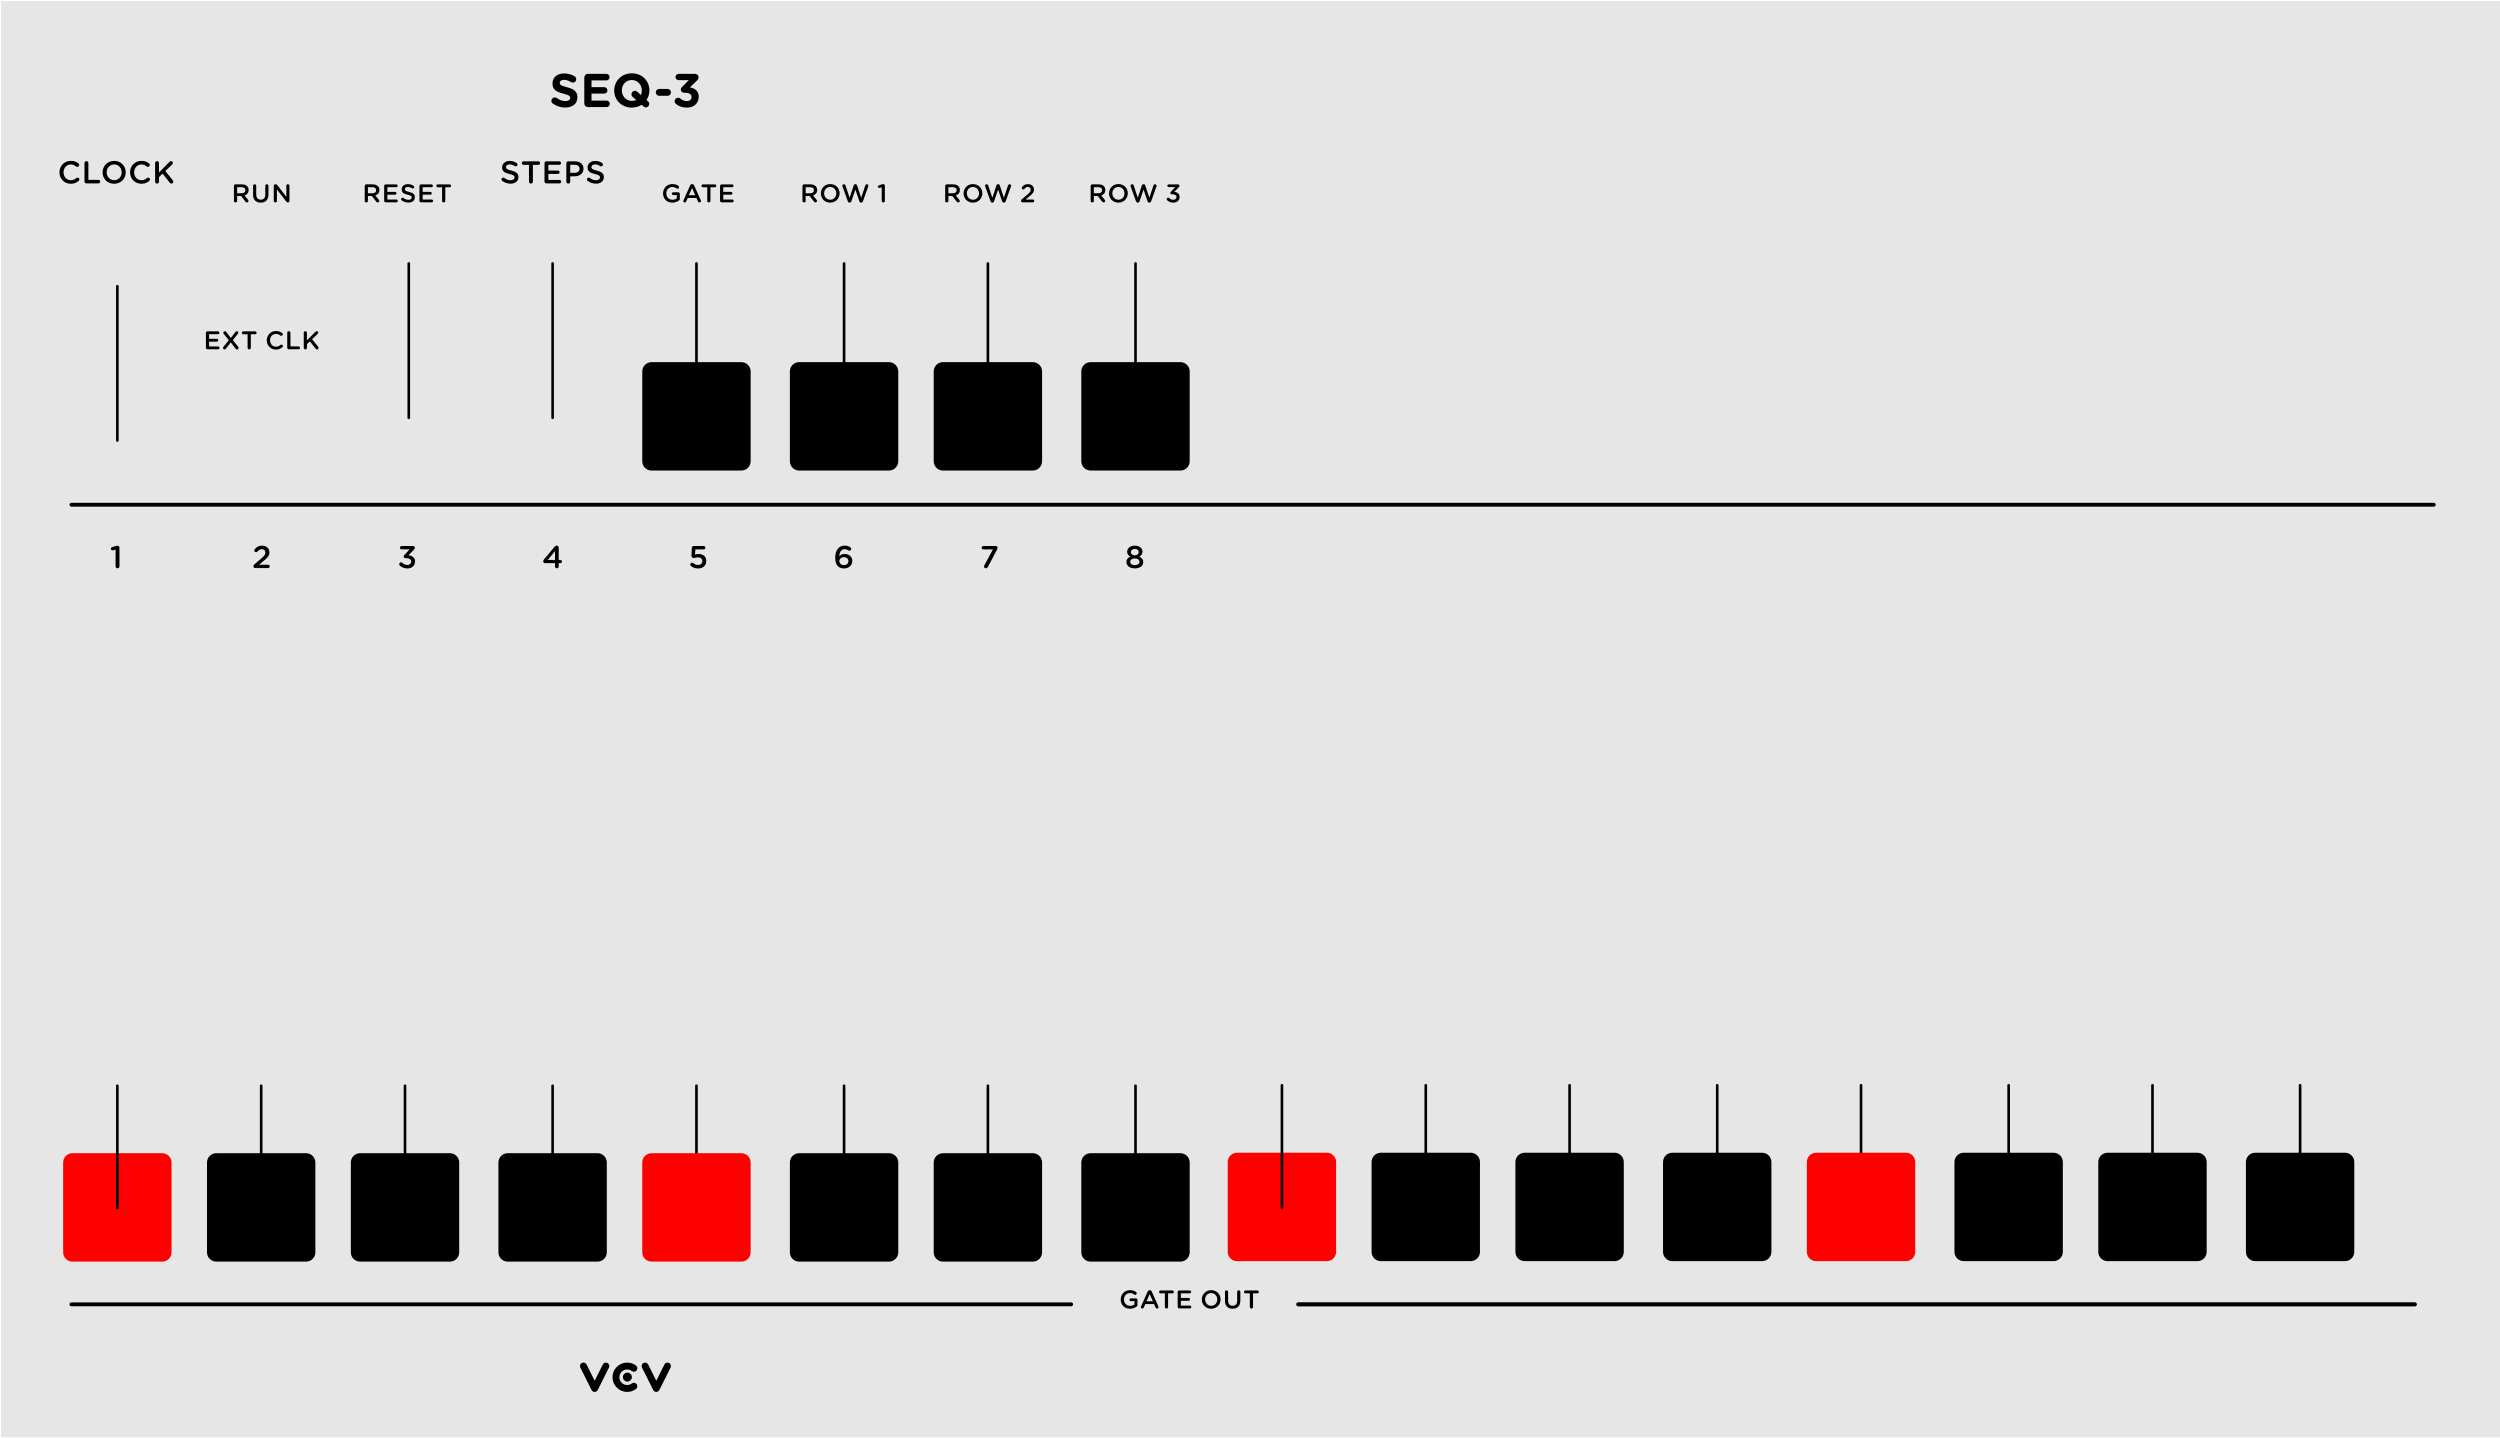 <?xml version="1.0" encoding="UTF-8" standalone="no"?>
<!-- Created with Inkscape (http://www.inkscape.org/) -->

<svg
   xmlns:dc="http://purl.org/dc/elements/1.1/"
   xmlns:cc="http://creativecommons.org/ns#"
   xmlns:rdf="http://www.w3.org/1999/02/22-rdf-syntax-ns#"
   xmlns:svg="http://www.w3.org/2000/svg"
   xmlns="http://www.w3.org/2000/svg"
   xmlns:sodipodi="http://sodipodi.sourceforge.net/DTD/sodipodi-0.dtd"
   xmlns:inkscape="http://www.inkscape.org/namespaces/inkscape"
   width="660.499"
   height="380"
   viewBox="0 0 174.757 100.542"
   version="1.1"
   id="svg12553"
   inkscape:version="0.92.2 (5c3e80d, 2017-08-06)"
   sodipodi:docname="PGSEQ3.svg">
  <defs
     id="defs12547" />
  <sodipodi:namedview
     id="base"
     pagecolor="#ffffff"
     bordercolor="#666666"
     borderopacity="1.0"
     inkscape:pageopacity="0.0"
     inkscape:pageshadow="2"
     inkscape:zoom="2"
     inkscape:cx="341.71357"
     inkscape:cy="189.59439"
     inkscape:document-units="mm"
     inkscape:current-layer="layer1"
     showgrid="true"
     fit-margin-top="0"
     fit-margin-left="0"
     fit-margin-right="0"
     fit-margin-bottom="0"
     units="px"
     inkscape:window-width="1920"
     inkscape:window-height="1017"
     inkscape:window-x="-8"
     inkscape:window-y="-8"
     inkscape:window-maximized="1">
    <inkscape:grid
       type="xygrid"
       id="grid12870"
       originx="-20.373"
       originy="84.667" />
  </sodipodi:namedview>
  <g
     inkscape:label="Layer 1"
     inkscape:groupmode="layer"
     id="layer1"
     transform="translate(-26.543,-161.307)">
    <path
       inkscape:connector-curvature="0"
       id="path33453"
       d="M 26.617,161.38 H 201.962 v 100.396 H 26.617 Z m 0,0"
       style="fill:#e6e6e6;fill-opacity:1;fill-rule:nonzero;stroke:none;stroke-width:0.391"
       sodipodi:insensitive="true" />
    <path
       inkscape:connector-curvature="0"
       id="path33787"
       d="m 38.533,242.567 c 0,-0.356 -0.291,-0.647 -0.647,-0.647 h -6.282 c -0.356,0 -0.647,0.291 -0.647,0.647 v 6.283 c 0,0.356 0.291,0.647 0.647,0.647 h 6.282 c 0.356,0 0.647,-0.291 0.647,-0.647 z m 0,0"
       style="fill:#ff0000;fill-opacity:1;fill-rule:nonzero;stroke:none;stroke-width:0.276" />
    <path
       style="fill:#000000;fill-opacity:1;stroke:none;stroke-width:0.276"
       d="m 66.056,168.825 c 0.5,0 0.85,-0.259 0.85,-0.72 v -0.009 c 0,-0.401 -0.263,-0.569 -0.733,-0.694 -0.401,-0.104 -0.5,-0.151 -0.5,-0.302 v -0.009 c 0,-0.112 0.099,-0.203 0.298,-0.203 0.16,0 0.319,0.056 0.487,0.155 0.039,0.026 0.078,0.039 0.129,0.039 0.129,0 0.237,-0.104 0.237,-0.237 0,-0.099 -0.056,-0.168 -0.112,-0.203 -0.211,-0.129 -0.453,-0.203 -0.738,-0.203 -0.474,0 -0.811,0.276 -0.811,0.699 v 0.004 c 0,0.461 0.302,0.591 0.768,0.712 0.388,0.099 0.47,0.164 0.47,0.293 v 0.009 c 0,0.134 -0.129,0.216 -0.336,0.216 -0.224,0 -0.418,-0.078 -0.591,-0.207 -0.035,-0.026 -0.082,-0.047 -0.147,-0.047 -0.134,0 -0.242,0.104 -0.242,0.237 0,0.078 0.043,0.151 0.099,0.19 0.259,0.185 0.565,0.28 0.871,0.28 z m 0,0"
       id="path7611"
       inkscape:connector-curvature="0" />
    <path
       style="fill:#000000;fill-opacity:1;stroke:none;stroke-width:0.276"
       d="m 67.641,168.791 h 1.298 c 0.129,0 0.229,-0.099 0.229,-0.224 0,-0.125 -0.099,-0.229 -0.229,-0.229 h -1.048 v -0.487 h 0.884 c 0.125,0 0.229,-0.099 0.229,-0.224 0,-0.129 -0.104,-0.229 -0.229,-0.229 h -0.884 v -0.47 h 1.035 c 0.125,0 0.229,-0.099 0.229,-0.229 0,-0.125 -0.104,-0.229 -0.229,-0.229 h -1.285 c -0.142,0 -0.254,0.116 -0.254,0.259 v 1.807 c 0,0.142 0.112,0.254 0.254,0.254 z m 0,0"
       id="path7607"
       inkscape:connector-curvature="0" />
    <path
       style="fill:#000000;fill-opacity:1;stroke:none;stroke-width:0.276"
       d="m 70.708,168.829 c 0.259,0 0.492,-0.073 0.686,-0.198 l 0.129,0.112 c 0.039,0.039 0.099,0.069 0.168,0.069 0.129,0 0.237,-0.108 0.237,-0.242 0,-0.082 -0.039,-0.142 -0.091,-0.19 l -0.104,-0.082 c 0.129,-0.194 0.207,-0.423 0.207,-0.668 v -0.004 c 0,-0.66 -0.513,-1.195 -1.229,-1.195 -0.716,0 -1.233,0.539 -1.233,1.199 v 0.009 c 0,0.66 0.513,1.19 1.229,1.19 z m 0.069,-0.738 0.242,0.207 c -0.091,0.043 -0.194,0.06 -0.306,0.06 -0.41,0 -0.703,-0.332 -0.703,-0.729 v -0.004 c 0,-0.397 0.285,-0.725 0.699,-0.725 0.41,0 0.699,0.332 0.699,0.729 v 0.009 c 0,0.116 -0.022,0.224 -0.06,0.315 l -0.254,-0.229 c -0.056,-0.043 -0.099,-0.069 -0.168,-0.069 -0.134,0 -0.242,0.112 -0.242,0.242 0,0.086 0.039,0.147 0.095,0.194 z m 0,0"
       id="path7603"
       inkscape:connector-curvature="0" />
    <path
       style="fill:#000000;fill-opacity:1;stroke:none;stroke-width:0.276"
       d="m 72.627,168.006 h 0.574 c 0.134,0 0.246,-0.108 0.246,-0.242 0,-0.134 -0.112,-0.242 -0.246,-0.242 h -0.574 c -0.134,0 -0.242,0.108 -0.242,0.242 0,0.134 0.108,0.242 0.242,0.242 z m 0,0"
       id="path7599"
       inkscape:connector-curvature="0" />
    <path
       style="fill:#000000;fill-opacity:1;stroke:none;stroke-width:0.276"
       d="m 74.553,168.829 c 0.518,0 0.832,-0.319 0.832,-0.759 v -0.004 c 0,-0.431 -0.306,-0.595 -0.621,-0.651 l 0.453,-0.431 c 0.095,-0.091 0.155,-0.16 0.155,-0.285 0,-0.142 -0.112,-0.229 -0.259,-0.229 h -1.13 c -0.121,0 -0.22,0.099 -0.22,0.22 0,0.121 0.099,0.22 0.22,0.22 h 0.712 l -0.453,0.453 c -0.078,0.078 -0.108,0.138 -0.108,0.207 0,0.121 0.099,0.22 0.22,0.22 h 0.078 c 0.285,0 0.453,0.108 0.453,0.293 v 0.009 c 0,0.173 -0.134,0.28 -0.328,0.28 -0.181,0 -0.319,-0.06 -0.453,-0.173 -0.039,-0.03 -0.091,-0.06 -0.16,-0.06 -0.134,0 -0.246,0.112 -0.246,0.246 0,0.069 0.039,0.142 0.086,0.181 0.185,0.16 0.436,0.263 0.768,0.263 z m 0,0"
       id="path7595"
       inkscape:connector-curvature="0" />
    <path
       inkscape:connector-curvature="0"
       id="path35483"
       d="M 31.536,196.589 H 196.671"
       style="fill:none;stroke:#000000;stroke-width:0.268;stroke-linecap:round;stroke-linejoin:round;stroke-miterlimit:10;stroke-opacity:1" />
    <path
       inkscape:connector-curvature="0"
       id="path35687"
       d="m 68.112,258.607 c -0.092,0 -0.176,-0.052 -0.217,-0.134 l -0.784,-1.569 c -0.059,-0.119 -0.011,-0.264 0.108,-0.323 0.12,-0.059 0.264,-0.011 0.325,0.108 l 0.568,1.138 0.568,-1.138 c 0.059,-0.119 0.205,-0.167 0.323,-0.108 0.12,0.059 0.167,0.205 0.108,0.323 l -0.784,1.569 c -0.041,0.082 -0.125,0.134 -0.216,0.134"
       style="fill:#000000;fill-opacity:1;fill-rule:nonzero;stroke:none;stroke-width:0.276" />
    <path
       inkscape:connector-curvature="0"
       id="path35689"
       d="m 72.42,258.607 c -0.092,0 -0.175,-0.052 -0.216,-0.134 l -0.785,-1.569 c -0.059,-0.119 -0.011,-0.264 0.109,-0.323 0.119,-0.059 0.264,-0.011 0.323,0.108 l 0.568,1.138 0.568,-1.138 c 0.059,-0.119 0.205,-0.167 0.323,-0.108 0.12,0.059 0.168,0.205 0.108,0.323 l -0.784,1.569 c -0.041,0.082 -0.124,0.134 -0.216,0.134"
       style="fill:#000000;fill-opacity:1;fill-rule:nonzero;stroke:none;stroke-width:0.276" />
    <path
       inkscape:connector-curvature="0"
       id="path35691"
       d="m 70.383,258.607 c -0.566,0 -1.025,-0.46 -1.025,-1.025 0,-0.566 0.459,-1.026 1.025,-1.026 0.223,0 0.437,0.071 0.616,0.206 0.107,0.08 0.127,0.231 0.047,0.337 -0.08,0.107 -0.231,0.128 -0.338,0.049 -0.095,-0.071 -0.207,-0.109 -0.326,-0.109 -0.3,0 -0.543,0.244 -0.543,0.543 0,0.299 0.244,0.542 0.543,0.542 0.119,0 0.231,-0.038 0.326,-0.108 0.107,-0.081 0.258,-0.059 0.338,0.047 0.08,0.107 0.059,0.258 -0.047,0.339 -0.179,0.134 -0.392,0.205 -0.616,0.205"
       style="fill:#000000;fill-opacity:1;fill-rule:nonzero;stroke:none;stroke-width:0.276" />
    <path
       inkscape:connector-curvature="0"
       id="path35693"
       d="m 70.712,257.569 c 0,0.174 -0.14,0.314 -0.314,0.314 -0.173,0 -0.314,-0.14 -0.314,-0.314 0,-0.173 0.141,-0.314 0.314,-0.314 0.174,0 0.314,0.141 0.314,0.314"
       style="fill:#000000;fill-opacity:1;fill-rule:nonzero;stroke:none;stroke-width:0.276" />
    <path
       style="fill:#000000;fill-opacity:1;stroke:none;stroke-width:0.276"
       d="m 105.533,252.791 c 0.185,0 0.336,-0.065 0.444,-0.138 0.052,-0.03 0.078,-0.078 0.078,-0.138 v -0.336 c 0,-0.06 -0.047,-0.112 -0.112,-0.112 h -0.349 c -0.052,0 -0.099,0.043 -0.099,0.099 0,0.052 0.047,0.095 0.099,0.095 h 0.25 v 0.233 c -0.078,0.06 -0.185,0.095 -0.306,0.095 -0.254,0 -0.427,-0.19 -0.427,-0.449 0,-0.242 0.177,-0.444 0.41,-0.444 0.134,0 0.224,0.039 0.302,0.099 0.022,0.013 0.043,0.026 0.069,0.026 0.06,0 0.112,-0.052 0.112,-0.112 0,-0.043 -0.026,-0.073 -0.047,-0.091 -0.112,-0.082 -0.242,-0.125 -0.427,-0.125 -0.38,0 -0.647,0.298 -0.647,0.647 v 0.004 c 0,0.367 0.254,0.647 0.651,0.647 z m 0,0"
       id="path7407"
       inkscape:connector-curvature="0" />
    <path
       style="fill:#000000;fill-opacity:1;stroke:none;stroke-width:0.276"
       d="m 106.292,252.674 c 0,0.06 0.047,0.103 0.104,0.103 0.047,0 0.086,-0.026 0.103,-0.069 l 0.104,-0.242 h 0.612 l 0.104,0.233 c 0.017,0.047 0.052,0.078 0.108,0.078 0.056,0 0.103,-0.047 0.103,-0.103 0,-0.017 -0.004,-0.035 -0.013,-0.047 l -0.466,-1.044 c -0.026,-0.052 -0.069,-0.086 -0.134,-0.086 h -0.009 c -0.065,0 -0.108,0.035 -0.134,0.086 l -0.466,1.044 c -0.009,0.017 -0.017,0.035 -0.017,0.047 z m 0.397,-0.405 0.22,-0.505 0.22,0.505 z m 0,0"
       id="path7403"
       inkscape:connector-curvature="0" />
    <path
       style="fill:#000000;fill-opacity:1;stroke:none;stroke-width:0.276"
       d="m 107.972,252.67 c 0,0.06 0.052,0.108 0.112,0.108 0.06,0 0.112,-0.047 0.112,-0.108 v -0.953 h 0.306 c 0.056,0 0.099,-0.047 0.099,-0.099 0,-0.056 -0.043,-0.104 -0.099,-0.104 h -0.837 c -0.056,0 -0.099,0.047 -0.099,0.104 0,0.052 0.043,0.099 0.099,0.099 h 0.306 z m 0,0"
       id="path7399"
       inkscape:connector-curvature="0" />
    <path
       style="fill:#000000;fill-opacity:1;stroke:none;stroke-width:0.276"
       d="m 108.978,252.769 h 0.742 c 0.052,0 0.099,-0.043 0.099,-0.099 0,-0.052 -0.047,-0.099 -0.099,-0.099 h -0.63 v -0.336 h 0.539 c 0.052,0 0.099,-0.043 0.099,-0.095 0,-0.056 -0.047,-0.104 -0.099,-0.104 h -0.539 v -0.323 h 0.621 c 0.052,0 0.095,-0.043 0.095,-0.099 0,-0.056 -0.043,-0.099 -0.095,-0.099 h -0.733 c -0.06,0 -0.112,0.047 -0.112,0.112 v 1.031 c 0,0.065 0.052,0.112 0.112,0.112 z m 0,0"
       id="path7395"
       inkscape:connector-curvature="0" />
    <path
       style="fill:#000000;fill-opacity:1;stroke:none;stroke-width:0.276"
       d="m 111.206,252.791 c 0.388,0 0.66,-0.298 0.66,-0.651 0,-0.354 -0.267,-0.647 -0.656,-0.647 -0.384,0 -0.656,0.293 -0.656,0.647 v 0.004 c 0,0.354 0.267,0.647 0.651,0.647 z m 0.004,-0.203 c -0.25,0 -0.427,-0.203 -0.427,-0.449 0,-0.246 0.177,-0.444 0.423,-0.444 0.25,0 0.427,0.203 0.427,0.444 v 0.004 c 0,0.246 -0.173,0.444 -0.423,0.444 z m 0,0"
       id="path7387"
       inkscape:connector-curvature="0" />
    <path
       style="fill:#000000;fill-opacity:1;stroke:none;stroke-width:0.276"
       d="m 112.707,252.791 c 0.328,0 0.539,-0.19 0.539,-0.565 v -0.612 c 0,-0.06 -0.047,-0.108 -0.108,-0.108 -0.065,0 -0.112,0.047 -0.112,0.108 v 0.621 c 0,0.233 -0.121,0.349 -0.315,0.349 -0.198,0 -0.319,-0.125 -0.319,-0.358 v -0.612 c 0,-0.06 -0.048,-0.108 -0.108,-0.108 -0.065,0 -0.112,0.047 -0.112,0.108 v 0.621 c 0,0.367 0.207,0.556 0.535,0.556 z m 0,0"
       id="path7383"
       inkscape:connector-curvature="0" />
    <path
       style="fill:#000000;fill-opacity:1;stroke:none;stroke-width:0.276"
       d="m 113.91,252.67 c 0,0.06 0.052,0.108 0.112,0.108 0.06,0 0.112,-0.047 0.112,-0.108 v -0.953 h 0.306 c 0.056,0 0.099,-0.047 0.099,-0.099 0,-0.056 -0.043,-0.104 -0.099,-0.104 h -0.837 c -0.056,0 -0.099,0.047 -0.099,0.104 0,0.052 0.043,0.099 0.099,0.099 h 0.306 z m 0,0"
       id="path7379"
       inkscape:connector-curvature="0" />
    <path
       inkscape:connector-curvature="0"
       id="path35723"
       d="M 31.536,252.485 H 101.421"
       style="fill:none;stroke:#000000;stroke-width:0.271;stroke-linecap:round;stroke-linejoin:round;stroke-miterlimit:10;stroke-opacity:1" />
    <path
       inkscape:connector-curvature="0"
       id="path35725"
       d="m 117.296,252.485 h 78.052"
       style="fill:none;stroke:#000000;stroke-width:0.287;stroke-linecap:round;stroke-linejoin:round;stroke-miterlimit:10;stroke-opacity:1" />
    <path
       inkscape:connector-curvature="0"
       id="path35727"
       d="m 34.746,237.203 v 8.544"
       style="fill:none;stroke:#000000;stroke-width:0.184;stroke-linecap:round;stroke-linejoin:round;stroke-miterlimit:10;stroke-opacity:1" />
    <path
       inkscape:connector-curvature="0"
       id="path35729"
       d="m 44.8,237.203 v 8.544"
       style="fill:none;stroke:#000000;stroke-width:0.184;stroke-linecap:round;stroke-linejoin:round;stroke-miterlimit:10;stroke-opacity:1" />
    <path
       inkscape:connector-curvature="0"
       id="path35731"
       d="m 54.854,237.203 v 8.544"
       style="fill:none;stroke:#000000;stroke-width:0.184;stroke-linecap:round;stroke-linejoin:round;stroke-miterlimit:10;stroke-opacity:1" />
    <path
       inkscape:connector-curvature="0"
       id="path35733"
       d="m 65.173,237.203 v 8.544"
       style="fill:none;stroke:#000000;stroke-width:0.184;stroke-linecap:round;stroke-linejoin:round;stroke-miterlimit:10;stroke-opacity:1" />
    <path
       inkscape:connector-curvature="0"
       id="path35735"
       d="m 75.227,237.203 v 8.544"
       style="fill:none;stroke:#000000;stroke-width:0.184;stroke-linecap:round;stroke-linejoin:round;stroke-miterlimit:10;stroke-opacity:1" />
    <path
       inkscape:connector-curvature="0"
       id="path35737"
       d="m 85.546,237.203 v 8.544"
       style="fill:none;stroke:#000000;stroke-width:0.184;stroke-linecap:round;stroke-linejoin:round;stroke-miterlimit:10;stroke-opacity:1" />
    <path
       inkscape:connector-curvature="0"
       id="path35739"
       d="m 95.6,237.203 v 8.544"
       style="fill:none;stroke:#000000;stroke-width:0.184;stroke-linecap:round;stroke-linejoin:round;stroke-miterlimit:10;stroke-opacity:1" />
    <path
       inkscape:connector-curvature="0"
       id="path35741"
       d="m 105.918,237.203 v 8.544"
       style="fill:none;stroke:#000000;stroke-width:0.184;stroke-linecap:round;stroke-linejoin:round;stroke-miterlimit:10;stroke-opacity:1" />
    <path
       style="fill:#000000;fill-opacity:1;stroke:none;stroke-width:0.276"
       d="m 31.483,174.153 c 0.25,0 0.418,-0.078 0.565,-0.207 0.022,-0.022 0.043,-0.056 0.043,-0.099 0,-0.065 -0.06,-0.125 -0.129,-0.125 -0.035,0 -0.06,0.013 -0.082,0.03 -0.112,0.095 -0.224,0.151 -0.384,0.151 -0.298,0 -0.513,-0.246 -0.513,-0.548 v -0.004 c 0,-0.302 0.216,-0.548 0.513,-0.548 0.147,0 0.259,0.056 0.367,0.142 0.017,0.013 0.043,0.026 0.082,0.026 0.073,0 0.134,-0.06 0.134,-0.134 0,-0.047 -0.022,-0.086 -0.052,-0.108 -0.134,-0.104 -0.293,-0.177 -0.53,-0.177 -0.47,0 -0.798,0.362 -0.798,0.802 v 0.004 c 0,0.444 0.336,0.794 0.785,0.794 z m 0,0"
       id="path7375"
       inkscape:connector-curvature="0" />
    <path
       style="fill:#000000;fill-opacity:1;stroke:none;stroke-width:0.276"
       d="m 32.45,173.989 c 0,0.078 0.06,0.138 0.138,0.138 h 0.832 c 0.069,0 0.125,-0.056 0.125,-0.125 0,-0.069 -0.056,-0.121 -0.125,-0.121 h -0.699 v -1.177 c 0,-0.073 -0.06,-0.134 -0.134,-0.134 -0.078,0 -0.138,0.06 -0.138,0.134 z m 0,0"
       id="path7371"
       inkscape:connector-curvature="0" />
    <path
       style="fill:#000000;fill-opacity:1;stroke:none;stroke-width:0.276"
       d="m 34.521,174.153 c 0.474,0 0.811,-0.362 0.811,-0.798 v -0.004 c 0,-0.436 -0.332,-0.798 -0.807,-0.798 -0.474,0 -0.811,0.367 -0.811,0.802 v 0.004 c 0,0.436 0.332,0.794 0.807,0.794 z m 0.004,-0.25 c -0.306,0 -0.526,-0.25 -0.526,-0.548 v -0.004 c 0,-0.302 0.216,-0.548 0.522,-0.548 0.306,0 0.526,0.25 0.526,0.552 v 0.004 c 0,0.298 -0.216,0.543 -0.522,0.543 z m 0,0"
       id="path7367"
       inkscape:connector-curvature="0" />
    <path
       style="fill:#000000;fill-opacity:1;stroke:none;stroke-width:0.276"
       d="m 36.419,174.153 c 0.25,0 0.418,-0.078 0.565,-0.207 0.022,-0.022 0.043,-0.056 0.043,-0.099 0,-0.065 -0.06,-0.125 -0.129,-0.125 -0.035,0 -0.06,0.013 -0.082,0.03 -0.112,0.095 -0.224,0.151 -0.384,0.151 -0.298,0 -0.513,-0.246 -0.513,-0.548 v -0.004 c 0,-0.302 0.216,-0.548 0.513,-0.548 0.147,0 0.259,0.056 0.367,0.142 0.017,0.013 0.043,0.026 0.082,0.026 0.073,0 0.134,-0.06 0.134,-0.134 0,-0.047 -0.022,-0.086 -0.052,-0.108 -0.134,-0.104 -0.293,-0.177 -0.53,-0.177 -0.47,0 -0.798,0.362 -0.798,0.802 v 0.004 c 0,0.444 0.336,0.794 0.785,0.794 z m 0,0"
       id="path7363"
       inkscape:connector-curvature="0" />
    <path
       style="fill:#000000;fill-opacity:1;stroke:none;stroke-width:0.276"
       d="m 37.386,174.002 c 0,0.078 0.06,0.138 0.138,0.138 0.073,0 0.134,-0.06 0.134,-0.138 v -0.319 l 0.25,-0.242 0.5,0.634 c 0.026,0.035 0.06,0.065 0.112,0.065 0.078,0 0.138,-0.06 0.138,-0.134 0,-0.043 -0.017,-0.069 -0.039,-0.099 l -0.522,-0.647 0.483,-0.461 c 0.03,-0.03 0.047,-0.06 0.047,-0.104 0,-0.065 -0.047,-0.125 -0.125,-0.125 -0.047,0 -0.082,0.017 -0.112,0.052 l -0.733,0.738 v -0.656 c 0,-0.073 -0.06,-0.134 -0.134,-0.134 -0.078,0 -0.138,0.06 -0.138,0.134 z m 0,0"
       id="path7359"
       inkscape:connector-curvature="0" />
    <path
       style="fill:#000000;fill-opacity:1;stroke:none;stroke-width:0.276"
       d="m 62.229,174.148 c 0.323,0 0.552,-0.173 0.552,-0.461 v -0.004 c 0,-0.254 -0.168,-0.371 -0.496,-0.453 -0.298,-0.069 -0.371,-0.125 -0.371,-0.242 v -0.004 c 0,-0.104 0.095,-0.185 0.254,-0.185 0.121,0 0.233,0.043 0.354,0.116 0.022,0.013 0.043,0.022 0.073,0.022 0.069,0 0.125,-0.056 0.125,-0.125 0,-0.052 -0.026,-0.091 -0.06,-0.108 -0.138,-0.095 -0.293,-0.147 -0.487,-0.147 -0.306,0 -0.53,0.185 -0.53,0.449 v 0.004 c 0,0.285 0.185,0.384 0.518,0.461 0.285,0.069 0.349,0.129 0.349,0.237 v 0.004 c 0,0.116 -0.108,0.194 -0.276,0.194 -0.168,0 -0.306,-0.056 -0.431,-0.16 -0.017,-0.013 -0.043,-0.022 -0.082,-0.022 -0.069,0 -0.125,0.056 -0.125,0.125 0,0.043 0.022,0.082 0.052,0.103 0.173,0.129 0.371,0.194 0.582,0.194 z m 0,0"
       id="path7355"
       inkscape:connector-curvature="0" />
    <path
       style="fill:#000000;fill-opacity:1;stroke:none;stroke-width:0.276"
       d="m 63.519,174.002 c 0,0.078 0.06,0.138 0.138,0.138 0.073,0 0.138,-0.06 0.138,-0.138 v -1.169 h 0.375 c 0.069,0 0.125,-0.056 0.125,-0.125 0,-0.069 -0.056,-0.125 -0.125,-0.125 h -1.026 c -0.069,0 -0.125,0.056 -0.125,0.125 0,0.069 0.056,0.125 0.125,0.125 h 0.375 z m 0,0"
       id="path7351"
       inkscape:connector-curvature="0" />
    <path
       style="fill:#000000;fill-opacity:1;stroke:none;stroke-width:0.276"
       d="m 64.743,174.127 h 0.91 c 0.065,0 0.121,-0.052 0.121,-0.121 0,-0.069 -0.056,-0.121 -0.121,-0.121 h -0.776 v -0.418 h 0.664 c 0.069,0 0.121,-0.052 0.121,-0.116 0,-0.069 -0.052,-0.125 -0.121,-0.125 h -0.664 v -0.401 h 0.763 c 0.069,0 0.121,-0.052 0.121,-0.121 0,-0.069 -0.052,-0.121 -0.121,-0.121 h -0.897 c -0.078,0 -0.138,0.056 -0.138,0.134 v 1.272 c 0,0.078 0.06,0.138 0.138,0.138 z m 0,0"
       id="path7347"
       inkscape:connector-curvature="0" />
    <path
       style="fill:#000000;fill-opacity:1;stroke:none;stroke-width:0.276"
       d="m 66.131,174.002 c 0,0.078 0.06,0.138 0.138,0.138 0.073,0 0.134,-0.06 0.134,-0.138 v -0.371 h 0.306 c 0.341,0 0.621,-0.181 0.621,-0.53 v -0.004 c 0,-0.311 -0.229,-0.513 -0.591,-0.513 h -0.47 c -0.078,0 -0.138,0.056 -0.138,0.134 z m 0.272,-0.617 v -0.556 h 0.315 c 0.203,0 0.336,0.095 0.336,0.276 v 0.004 c 0,0.16 -0.129,0.276 -0.336,0.276 z m 0,0"
       id="path7343"
       inkscape:connector-curvature="0" />
    <path
       style="fill:#000000;fill-opacity:1;stroke:none;stroke-width:0.276"
       d="m 68.202,174.148 c 0.323,0 0.552,-0.173 0.552,-0.461 v -0.004 c 0,-0.254 -0.168,-0.371 -0.496,-0.453 -0.298,-0.069 -0.371,-0.125 -0.371,-0.242 v -0.004 c 0,-0.104 0.095,-0.185 0.254,-0.185 0.121,0 0.233,0.043 0.354,0.116 0.022,0.013 0.043,0.022 0.073,0.022 0.069,0 0.125,-0.056 0.125,-0.125 0,-0.052 -0.026,-0.091 -0.06,-0.108 -0.138,-0.095 -0.293,-0.147 -0.487,-0.147 -0.306,0 -0.53,0.185 -0.53,0.449 v 0.004 c 0,0.285 0.185,0.384 0.518,0.461 0.285,0.069 0.349,0.129 0.349,0.237 v 0.004 c 0,0.116 -0.108,0.194 -0.276,0.194 -0.168,0 -0.306,-0.056 -0.431,-0.16 -0.017,-0.013 -0.043,-0.022 -0.082,-0.022 -0.069,0 -0.125,0.056 -0.125,0.125 0,0.043 0.022,0.082 0.052,0.103 0.173,0.129 0.371,0.194 0.582,0.194 z m 0,0"
       id="path7339"
       inkscape:connector-curvature="0" />
    <path
       style="fill:#000000;fill-opacity:1;stroke:none;stroke-width:0.276"
       d="m 42.895,175.351 c 0,0.06 0.052,0.108 0.112,0.108 0.06,0 0.112,-0.047 0.112,-0.108 v -0.341 h 0.276 l 0.306,0.392 c 0.026,0.035 0.056,0.056 0.108,0.056 0.052,0 0.104,-0.039 0.104,-0.104 0,-0.035 -0.013,-0.056 -0.035,-0.082 l -0.242,-0.302 c 0.168,-0.056 0.285,-0.177 0.285,-0.375 v -0.004 c 0,-0.112 -0.035,-0.203 -0.104,-0.272 -0.078,-0.078 -0.203,-0.125 -0.362,-0.125 h -0.449 c -0.06,0 -0.112,0.047 -0.112,0.112 z m 0.224,-0.535 v -0.423 h 0.319 c 0.164,0 0.259,0.073 0.259,0.211 0,0.129 -0.099,0.211 -0.259,0.211 z m 0,0"
       id="path7335"
       inkscape:connector-curvature="0" />
    <path
       style="fill:#000000;fill-opacity:1;stroke:none;stroke-width:0.276"
       d="m 44.769,175.472 c 0.328,0 0.539,-0.19 0.539,-0.565 v -0.612 c 0,-0.06 -0.047,-0.108 -0.108,-0.108 -0.065,0 -0.112,0.047 -0.112,0.108 v 0.621 c 0,0.233 -0.121,0.349 -0.315,0.349 -0.198,0 -0.319,-0.125 -0.319,-0.358 v -0.612 c 0,-0.06 -0.047,-0.108 -0.108,-0.108 -0.065,0 -0.112,0.047 -0.112,0.108 v 0.621 c 0,0.367 0.207,0.556 0.535,0.556 z m 0,0"
       id="path7331"
       inkscape:connector-curvature="0" />
    <path
       style="fill:#000000;fill-opacity:1;stroke:none;stroke-width:0.276"
       d="m 45.68,175.351 c 0,0.06 0.052,0.108 0.112,0.108 0.06,0 0.108,-0.047 0.108,-0.108 v -0.798 l 0.647,0.837 c 0.03,0.039 0.06,0.069 0.112,0.069 h 0.009 c 0.06,0 0.108,-0.052 0.108,-0.112 v -1.052 c 0,-0.06 -0.047,-0.108 -0.108,-0.108 -0.06,0 -0.108,0.047 -0.108,0.108 v 0.772 l -0.63,-0.815 c -0.03,-0.039 -0.06,-0.065 -0.112,-0.065 h -0.026 c -0.06,0 -0.112,0.052 -0.112,0.112 z m 0,0"
       id="path7327"
       inkscape:connector-curvature="0" />
    <path
       style="fill:#000000;fill-opacity:1;stroke:none;stroke-width:0.276"
       d="m 52.037,175.351 c 0,0.06 0.052,0.108 0.112,0.108 0.06,0 0.112,-0.047 0.112,-0.108 v -0.341 h 0.276 l 0.306,0.392 c 0.026,0.035 0.056,0.056 0.108,0.056 0.052,0 0.104,-0.039 0.104,-0.104 0,-0.035 -0.013,-0.056 -0.035,-0.082 l -0.242,-0.302 c 0.168,-0.056 0.285,-0.177 0.285,-0.375 v -0.004 c 0,-0.112 -0.035,-0.203 -0.104,-0.272 -0.078,-0.078 -0.203,-0.125 -0.362,-0.125 h -0.449 c -0.06,0 -0.112,0.047 -0.112,0.112 z m 0.224,-0.535 v -0.423 h 0.319 c 0.164,0 0.259,0.073 0.259,0.211 0,0.129 -0.099,0.211 -0.259,0.211 z m 0,0"
       id="path7323"
       inkscape:connector-curvature="0" />
    <path
       style="fill:#000000;fill-opacity:1;stroke:none;stroke-width:0.276"
       d="m 53.509,175.451 h 0.742 c 0.052,0 0.099,-0.043 0.099,-0.099 0,-0.052 -0.047,-0.099 -0.099,-0.099 h -0.63 v -0.336 h 0.539 c 0.052,0 0.099,-0.043 0.099,-0.095 0,-0.056 -0.047,-0.104 -0.099,-0.104 h -0.539 v -0.323 h 0.621 c 0.052,0 0.095,-0.043 0.095,-0.099 0,-0.056 -0.043,-0.099 -0.095,-0.099 h -0.733 c -0.06,0 -0.112,0.047 -0.112,0.112 v 1.031 c 0,0.065 0.052,0.112 0.112,0.112 z m 0,0"
       id="path7319"
       inkscape:connector-curvature="0" />
    <path
       style="fill:#000000;fill-opacity:1;stroke:none;stroke-width:0.276"
       d="m 55.093,175.468 c 0.267,0 0.449,-0.138 0.449,-0.375 v -0.004 c 0,-0.207 -0.134,-0.302 -0.401,-0.367 -0.242,-0.056 -0.298,-0.099 -0.298,-0.198 0,-0.086 0.073,-0.151 0.203,-0.151 0.099,0 0.194,0.03 0.289,0.095 0.017,0.013 0.035,0.017 0.056,0.017 0.06,0 0.108,-0.047 0.108,-0.104 0,-0.043 -0.026,-0.073 -0.052,-0.086 -0.112,-0.078 -0.237,-0.116 -0.397,-0.116 -0.25,0 -0.427,0.147 -0.427,0.362 v 0.004 c 0,0.233 0.147,0.311 0.414,0.375 0.237,0.052 0.285,0.104 0.285,0.19 v 0.004 c 0,0.095 -0.086,0.16 -0.22,0.16 -0.138,0 -0.25,-0.047 -0.354,-0.129 -0.013,-0.013 -0.035,-0.022 -0.065,-0.022 -0.056,0 -0.104,0.047 -0.104,0.104 0,0.035 0.017,0.065 0.043,0.086 0.138,0.104 0.302,0.155 0.47,0.155 z m 0,0"
       id="path7315"
       inkscape:connector-curvature="0" />
    <path
       style="fill:#000000;fill-opacity:1;stroke:none;stroke-width:0.276"
       d="m 55.975,175.451 h 0.742 c 0.052,0 0.099,-0.043 0.099,-0.099 0,-0.052 -0.047,-0.099 -0.099,-0.099 h -0.63 v -0.336 h 0.539 c 0.052,0 0.099,-0.043 0.099,-0.095 0,-0.056 -0.047,-0.104 -0.099,-0.104 h -0.539 v -0.323 h 0.621 c 0.052,0 0.095,-0.043 0.095,-0.099 0,-0.056 -0.043,-0.099 -0.095,-0.099 h -0.733 c -0.06,0 -0.112,0.047 -0.112,0.112 v 1.031 c 0,0.065 0.052,0.112 0.112,0.112 z m 0,0"
       id="path7311"
       inkscape:connector-curvature="0" />
    <path
       style="fill:#000000;fill-opacity:1;stroke:none;stroke-width:0.276"
       d="m 57.446,175.351 c 0,0.06 0.052,0.108 0.112,0.108 0.06,0 0.112,-0.047 0.112,-0.108 v -0.953 h 0.306 c 0.056,0 0.099,-0.047 0.099,-0.099 0,-0.056 -0.043,-0.104 -0.099,-0.104 h -0.837 c -0.056,0 -0.099,0.047 -0.099,0.104 0,0.052 0.043,0.099 0.099,0.099 h 0.306 z m 0,0"
       id="path7307"
       inkscape:connector-curvature="0" />
    <path
       inkscape:connector-curvature="0"
       id="path35805"
       d="m 34.746,181.311 v 10.791"
       style="fill:none;stroke:#000000;stroke-width:0.184;stroke-linecap:round;stroke-linejoin:round;stroke-miterlimit:10;stroke-opacity:1" />
    <path
       inkscape:connector-curvature="0"
       id="path35807"
       d="m 75.227,179.724 v 10.79"
       style="fill:none;stroke:#000000;stroke-width:0.184;stroke-linecap:round;stroke-linejoin:round;stroke-miterlimit:10;stroke-opacity:1" />
    <path
       inkscape:connector-curvature="0"
       id="path35809"
       d="m 55.118,179.724 v 10.79"
       style="fill:none;stroke:#000000;stroke-width:0.184;stroke-linecap:round;stroke-linejoin:round;stroke-miterlimit:10;stroke-opacity:1" />
    <path
       inkscape:connector-curvature="0"
       id="path35811"
       d="m 85.546,179.724 v 10.79"
       style="fill:none;stroke:#000000;stroke-width:0.184;stroke-linecap:round;stroke-linejoin:round;stroke-miterlimit:10;stroke-opacity:1" />
    <path
       inkscape:connector-curvature="0"
       id="path35813"
       d="m 95.6,179.724 v 10.79"
       style="fill:none;stroke:#000000;stroke-width:0.184;stroke-linecap:round;stroke-linejoin:round;stroke-miterlimit:10;stroke-opacity:1" />
    <path
       inkscape:connector-curvature="0"
       id="path35815"
       d="m 105.918,179.724 v 10.79"
       style="fill:none;stroke:#000000;stroke-width:0.184;stroke-linecap:round;stroke-linejoin:round;stroke-miterlimit:10;stroke-opacity:1" />
    <path
       inkscape:connector-curvature="0"
       id="path35817"
       d="m 65.173,179.724 v 10.79"
       style="fill:none;stroke:#000000;stroke-width:0.184;stroke-linecap:round;stroke-linejoin:round;stroke-miterlimit:10;stroke-opacity:1" />
    <path
       style="fill:#000000;fill-opacity:1;stroke:none;stroke-width:0.276"
       d="m 41.048,185.723 h 0.742 c 0.052,0 0.099,-0.043 0.099,-0.099 0,-0.052 -0.047,-0.099 -0.099,-0.099 h -0.63 v -0.336 h 0.539 c 0.052,0 0.099,-0.043 0.099,-0.095 0,-0.056 -0.047,-0.104 -0.099,-0.104 h -0.539 v -0.323 h 0.621 c 0.052,0 0.095,-0.043 0.095,-0.099 0,-0.056 -0.043,-0.099 -0.095,-0.099 h -0.733 c -0.06,0 -0.112,0.047 -0.112,0.112 v 1.031 c 0,0.065 0.052,0.112 0.112,0.112 z m 0,0"
       id="path7303"
       inkscape:connector-curvature="0" />
    <path
       style="fill:#000000;fill-opacity:1;stroke:none;stroke-width:0.276"
       d="m 42.132,185.628 c 0,0.065 0.052,0.104 0.104,0.104 0.047,0 0.078,-0.022 0.108,-0.06 l 0.332,-0.431 0.336,0.44 c 0.026,0.035 0.052,0.052 0.099,0.052 0.065,0 0.112,-0.047 0.112,-0.108 0,-0.03 -0.017,-0.06 -0.035,-0.082 l -0.371,-0.461 0.349,-0.436 c 0.022,-0.03 0.035,-0.052 0.035,-0.086 0,-0.06 -0.052,-0.099 -0.099,-0.099 -0.047,0 -0.078,0.022 -0.108,0.06 l -0.315,0.41 -0.315,-0.418 c -0.03,-0.035 -0.056,-0.052 -0.104,-0.052 -0.06,0 -0.108,0.047 -0.108,0.108 0,0.03 0.017,0.056 0.035,0.082 l 0.349,0.436 -0.371,0.461 c -0.022,0.026 -0.035,0.052 -0.035,0.082 z m 0,0"
       id="path7299"
       inkscape:connector-curvature="0" />
    <path
       style="fill:#000000;fill-opacity:1;stroke:none;stroke-width:0.276"
       d="m 43.851,185.624 c 0,0.06 0.052,0.108 0.112,0.108 0.06,0 0.112,-0.047 0.112,-0.108 v -0.953 h 0.306 c 0.056,0 0.099,-0.048 0.099,-0.099 0,-0.056 -0.043,-0.103 -0.099,-0.103 h -0.837 c -0.056,0 -0.099,0.047 -0.099,0.103 0,0.052 0.043,0.099 0.099,0.099 h 0.306 z m 0,0"
       id="path7295"
       inkscape:connector-curvature="0" />
    <path
       style="fill:#000000;fill-opacity:1;stroke:none;stroke-width:0.276"
       d="m 45.828,185.744 c 0.203,0 0.336,-0.065 0.453,-0.168 0.022,-0.017 0.039,-0.047 0.039,-0.078 0,-0.056 -0.052,-0.104 -0.108,-0.104 -0.026,0 -0.047,0.009 -0.065,0.026 -0.091,0.078 -0.181,0.121 -0.315,0.121 -0.237,0 -0.414,-0.203 -0.414,-0.449 0,-0.246 0.177,-0.444 0.414,-0.444 0.121,0 0.216,0.043 0.302,0.112 0.013,0.013 0.035,0.022 0.065,0.022 0.06,0 0.112,-0.047 0.112,-0.108 0,-0.039 -0.022,-0.069 -0.043,-0.086 -0.112,-0.086 -0.237,-0.142 -0.431,-0.142 -0.38,0 -0.647,0.293 -0.647,0.647 v 0.004 c 0,0.362 0.272,0.647 0.638,0.647 z m 0,0"
       id="path7287"
       inkscape:connector-curvature="0" />
    <path
       style="fill:#000000;fill-opacity:1;stroke:none;stroke-width:0.276"
       d="m 46.622,185.611 c 0,0.065 0.052,0.112 0.112,0.112 h 0.677 c 0.056,0 0.104,-0.043 0.104,-0.099 0,-0.056 -0.047,-0.104 -0.104,-0.104 h -0.565 v -0.953 c 0,-0.06 -0.052,-0.108 -0.112,-0.108 -0.06,0 -0.112,0.047 -0.112,0.108 z m 0,0"
       id="path7283"
       inkscape:connector-curvature="0" />
    <path
       style="fill:#000000;fill-opacity:1;stroke:none;stroke-width:0.276"
       d="m 47.777,185.624 c 0,0.06 0.052,0.108 0.112,0.108 0.06,0 0.112,-0.047 0.112,-0.108 v -0.263 l 0.203,-0.194 0.405,0.513 c 0.022,0.03 0.047,0.052 0.091,0.052 0.065,0 0.112,-0.047 0.112,-0.108 0,-0.035 -0.013,-0.056 -0.03,-0.078 l -0.423,-0.526 0.388,-0.375 c 0.026,-0.026 0.043,-0.052 0.043,-0.086 0,-0.052 -0.043,-0.099 -0.104,-0.099 -0.039,0 -0.065,0.013 -0.091,0.039 l -0.595,0.599 v -0.53 c 0,-0.06 -0.052,-0.108 -0.112,-0.108 -0.06,0 -0.112,0.047 -0.112,0.108 z m 0,0"
       id="path7279"
       inkscape:connector-curvature="0" />
    <path
       style="fill:#000000;fill-opacity:1;stroke:none;stroke-width:0.276"
       d="m 34.621,200.894 c 0,0.078 0.06,0.138 0.134,0.138 0.078,0 0.138,-0.06 0.138,-0.138 v -1.307 c 0,-0.073 -0.06,-0.134 -0.138,-0.134 h -0.004 c -0.039,0 -0.078,0.009 -0.129,0.026 l -0.237,0.073 c -0.052,0.017 -0.091,0.06 -0.091,0.116 0,0.065 0.056,0.116 0.121,0.116 0.013,0 0.035,-0.004 0.047,-0.009 l 0.16,-0.047 z m 0,0"
       id="path7275"
       inkscape:connector-curvature="0" />
    <path
       style="fill:#000000;fill-opacity:1;stroke:none;stroke-width:0.276"
       d="m 44.256,200.89 c 0,0.082 0.06,0.129 0.147,0.129 h 0.876 c 0.065,0 0.121,-0.052 0.121,-0.121 0,-0.065 -0.056,-0.116 -0.121,-0.116 h -0.625 l 0.315,-0.267 c 0.276,-0.22 0.405,-0.354 0.405,-0.595 v -0.009 c 0,-0.276 -0.211,-0.461 -0.513,-0.461 -0.242,0 -0.384,0.095 -0.509,0.25 -0.022,0.026 -0.035,0.056 -0.035,0.086 0,0.069 0.056,0.121 0.125,0.121 0.043,0 0.073,-0.017 0.095,-0.039 0.095,-0.116 0.181,-0.173 0.306,-0.173 0.138,0 0.25,0.086 0.25,0.242 0,0.138 -0.078,0.237 -0.293,0.414 l -0.474,0.405 c -0.043,0.039 -0.069,0.082 -0.069,0.134 z m 0,0"
       id="path7271"
       inkscape:connector-curvature="0" />
    <path
       style="fill:#000000;fill-opacity:1;stroke:none;stroke-width:0.276"
       d="m 55.013,201.045 c 0.323,0 0.543,-0.203 0.543,-0.492 v -0.004 c 0,-0.285 -0.224,-0.401 -0.457,-0.431 l 0.367,-0.375 c 0.043,-0.047 0.078,-0.086 0.078,-0.151 0,-0.073 -0.06,-0.116 -0.138,-0.116 h -0.789 c -0.065,0 -0.121,0.052 -0.121,0.116 0,0.065 0.056,0.116 0.121,0.116 h 0.561 l -0.362,0.388 c -0.043,0.043 -0.056,0.073 -0.056,0.112 0,0.06 0.052,0.116 0.116,0.116 h 0.056 c 0.216,0 0.354,0.086 0.354,0.237 v 0.004 c 0,0.142 -0.112,0.233 -0.267,0.233 -0.142,0 -0.254,-0.047 -0.349,-0.147 -0.022,-0.022 -0.052,-0.035 -0.091,-0.035 -0.073,0 -0.129,0.06 -0.129,0.129 0,0.039 0.017,0.078 0.043,0.099 0.125,0.121 0.293,0.198 0.522,0.198 z m 0,0"
       id="path7267"
       inkscape:connector-curvature="0" />
    <path
       style="fill:#000000;fill-opacity:1;stroke:none;stroke-width:0.276"
       d="m 65.338,200.903 c 0,0.073 0.056,0.129 0.129,0.129 0.073,0 0.129,-0.056 0.129,-0.129 v -0.229 h 0.121 c 0.065,0 0.112,-0.052 0.112,-0.112 0,-0.06 -0.047,-0.112 -0.112,-0.112 H 65.597 V 199.583 c 0,-0.073 -0.056,-0.134 -0.129,-0.134 -0.082,0 -0.116,0.035 -0.168,0.091 l -0.725,0.863 c -0.039,0.043 -0.06,0.091 -0.06,0.142 0,0.073 0.06,0.129 0.134,0.129 h 0.69 z m -0.509,-0.453 0.509,-0.612 v 0.612 z m 0,0"
       id="path7263"
       inkscape:connector-curvature="0" />
    <path
       style="fill:#000000;fill-opacity:1;stroke:none;stroke-width:0.276"
       d="m 75.346,201.045 c 0.328,0 0.565,-0.207 0.565,-0.522 v -0.004 c 0,-0.328 -0.237,-0.487 -0.539,-0.487 -0.104,0 -0.173,0.017 -0.246,0.043 l 0.026,-0.362 h 0.578 c 0.069,0 0.121,-0.052 0.121,-0.116 0,-0.069 -0.052,-0.121 -0.121,-0.121 h -0.699 c -0.065,0 -0.121,0.047 -0.125,0.121 l -0.03,0.556 c -0.004,0.052 0.013,0.091 0.052,0.116 0.052,0.039 0.086,0.056 0.129,0.056 0.039,0 0.112,-0.056 0.263,-0.056 0.19,0 0.319,0.099 0.319,0.259 v 0.004 c 0,0.164 -0.125,0.267 -0.298,0.267 -0.121,0 -0.233,-0.043 -0.336,-0.129 -0.022,-0.022 -0.047,-0.03 -0.082,-0.03 -0.069,0 -0.129,0.06 -0.129,0.134 0,0.043 0.022,0.078 0.056,0.104 0.125,0.099 0.285,0.168 0.496,0.168 z m 0,0"
       id="path7259"
       inkscape:connector-curvature="0" />
    <path
       style="fill:#000000;fill-opacity:1;stroke:none;stroke-width:0.276"
       d="m 85.547,201.045 c 0.323,0 0.574,-0.22 0.574,-0.526 v -0.004 c 0,-0.306 -0.242,-0.483 -0.539,-0.483 -0.185,0 -0.289,0.073 -0.371,0.151 0.013,-0.28 0.138,-0.487 0.371,-0.487 0.104,0 0.181,0.03 0.263,0.086 0.022,0.009 0.043,0.017 0.069,0.017 0.069,0 0.129,-0.052 0.129,-0.125 0,-0.056 -0.026,-0.091 -0.069,-0.116 -0.099,-0.069 -0.224,-0.112 -0.384,-0.112 -0.44,0 -0.664,0.371 -0.664,0.845 v 0.004 c 0,0.311 0.073,0.47 0.19,0.587 0.104,0.104 0.242,0.164 0.431,0.164 z m -0.009,-0.237 c -0.194,0 -0.319,-0.116 -0.319,-0.276 v -0.004 c 0,-0.147 0.121,-0.272 0.311,-0.272 0.194,0 0.319,0.116 0.319,0.272 v 0.004 c 0,0.16 -0.116,0.276 -0.311,0.276 z m 0,0"
       id="path7255"
       inkscape:connector-curvature="0" />
    <path
       style="fill:#000000;fill-opacity:1;stroke:none;stroke-width:0.276"
       d="m 95.326,200.907 c 0,0.078 0.069,0.125 0.138,0.125 0.056,0 0.099,-0.03 0.134,-0.091 l 0.638,-1.216 c 0.022,-0.043 0.039,-0.091 0.039,-0.129 0,-0.078 -0.047,-0.121 -0.125,-0.121 h -0.867 c -0.065,0 -0.121,0.052 -0.121,0.116 0,0.069 0.056,0.121 0.121,0.121 h 0.668 l -0.599,1.113 c -0.013,0.026 -0.026,0.06 -0.026,0.082 z m 0,0"
       id="path7251"
       inkscape:connector-curvature="0" />
    <path
       style="fill:#000000;fill-opacity:1;stroke:none;stroke-width:0.276"
       d="m 105.868,201.041 c 0.341,0 0.591,-0.173 0.591,-0.449 v -0.004 c 0,-0.181 -0.108,-0.293 -0.28,-0.371 0.134,-0.069 0.229,-0.173 0.229,-0.345 v -0.004 c 0,-0.237 -0.229,-0.418 -0.539,-0.418 -0.306,0 -0.535,0.181 -0.535,0.418 v 0.004 c 0,0.173 0.095,0.276 0.224,0.345 -0.173,0.073 -0.276,0.19 -0.276,0.375 v 0.004 c 0,0.267 0.25,0.444 0.587,0.444 z m 0,-0.914 c -0.16,0 -0.276,-0.095 -0.276,-0.229 v -0.004 c 0,-0.116 0.112,-0.216 0.276,-0.216 0.168,0 0.276,0.099 0.276,0.216 v 0.004 c 0,0.134 -0.116,0.229 -0.276,0.229 z m 0,0.686 c -0.203,0 -0.319,-0.104 -0.319,-0.229 v -0.004 c 0,-0.142 0.138,-0.237 0.319,-0.237 0.185,0 0.328,0.095 0.328,0.237 v 0.004 c 0,0.125 -0.125,0.229 -0.328,0.229 z m 0,0"
       id="path7247"
       inkscape:connector-curvature="0" />
    <path
       inkscape:connector-curvature="0"
       id="path36677"
       d="m 48.588,242.567 c 0,-0.356 -0.291,-0.647 -0.647,-0.647 h -6.282 c -0.356,0 -0.647,0.291 -0.647,0.647 v 6.283 c 0,0.356 0.291,0.647 0.647,0.647 h 6.282 c 0.356,0 0.647,-0.291 0.647,-0.647 z m 0,0"
       style="fill:#000000;fill-opacity:1;fill-rule:nonzero;stroke:none;stroke-width:0.276" />
    <path
       inkscape:connector-curvature="0"
       id="path36679"
       d="m 58.642,242.567 c 0,-0.356 -0.291,-0.647 -0.647,-0.647 h -6.282 c -0.356,0 -0.647,0.291 -0.647,0.647 v 6.283 c 0,0.356 0.291,0.647 0.647,0.647 h 6.282 c 0.356,0 0.647,-0.291 0.647,-0.647 z m 0,0"
       style="fill:#000000;fill-opacity:1;fill-rule:nonzero;stroke:none;stroke-width:0.276" />
    <path
       inkscape:connector-curvature="0"
       id="path36681"
       d="m 68.96,242.567 c 0,-0.356 -0.29,-0.647 -0.646,-0.647 h -6.283 c -0.356,0 -0.647,0.291 -0.647,0.647 v 6.283 c 0,0.356 0.291,0.647 0.647,0.647 h 6.283 c 0.356,0 0.646,-0.291 0.646,-0.647 z m 0,0"
       style="fill:#000000;fill-opacity:1;fill-rule:nonzero;stroke:none;stroke-width:0.276" />
    <path
       inkscape:connector-curvature="0"
       id="path36683"
       d="m 79.015,242.567 c 0,-0.356 -0.291,-0.647 -0.647,-0.647 h -6.282 c -0.356,0 -0.647,0.291 -0.647,0.647 v 6.283 c 0,0.356 0.291,0.647 0.647,0.647 h 6.282 c 0.356,0 0.647,-0.291 0.647,-0.647 z m 0,0"
       style="fill:#ff0000;fill-opacity:1;fill-rule:nonzero;stroke:none;stroke-width:0.276" />
    <path
       inkscape:connector-curvature="0"
       id="path36685"
       d="m 89.333,242.567 c 0,-0.356 -0.291,-0.647 -0.647,-0.647 h -6.282 c -0.356,0 -0.647,0.291 -0.647,0.647 v 6.283 c 0,0.356 0.291,0.647 0.647,0.647 h 6.282 c 0.356,0 0.647,-0.291 0.647,-0.647 z m 0,0"
       style="fill:#000000;fill-opacity:1;fill-rule:nonzero;stroke:none;stroke-width:0.276" />
    <path
       inkscape:connector-curvature="0"
       id="path36687"
       d="m 99.388,242.567 c 0,-0.356 -0.291,-0.647 -0.647,-0.647 h -6.283 c -0.356,0 -0.646,0.291 -0.646,0.647 v 6.283 c 0,0.356 0.29,0.647 0.646,0.647 h 6.283 c 0.356,0 0.647,-0.291 0.647,-0.647 z m 0,0"
       style="fill:#000000;fill-opacity:1;fill-rule:nonzero;stroke:none;stroke-width:0.276" />
    <path
       inkscape:connector-curvature="0"
       id="path36689"
       d="m 109.706,242.567 c 0,-0.356 -0.291,-0.647 -0.647,-0.647 h -6.282 c -0.356,0 -0.647,0.291 -0.647,0.647 v 6.283 c 0,0.356 0.291,0.647 0.647,0.647 h 6.282 c 0.356,0 0.647,-0.291 0.647,-0.647 z m 0,0"
       style="fill:#000000;fill-opacity:1;fill-rule:nonzero;stroke:none;stroke-width:0.276" />
    <path
       style="fill:#000000;fill-opacity:1;stroke:none;stroke-width:0.276"
       d="m 73.543,175.472 c 0.185,0 0.336,-0.065 0.444,-0.138 0.052,-0.03 0.078,-0.078 0.078,-0.138 v -0.336 c 0,-0.06 -0.047,-0.112 -0.112,-0.112 H 73.603 c -0.052,0 -0.099,0.043 -0.099,0.099 0,0.052 0.047,0.095 0.099,0.095 h 0.25 v 0.233 c -0.078,0.06 -0.185,0.095 -0.306,0.095 -0.254,0 -0.427,-0.19 -0.427,-0.449 0,-0.242 0.177,-0.444 0.41,-0.444 0.134,0 0.224,0.039 0.302,0.099 0.022,0.013 0.043,0.026 0.069,0.026 0.06,0 0.112,-0.052 0.112,-0.112 0,-0.043 -0.026,-0.073 -0.047,-0.091 -0.112,-0.082 -0.242,-0.125 -0.427,-0.125 -0.38,0 -0.647,0.298 -0.647,0.647 v 0.004 c 0,0.367 0.254,0.647 0.651,0.647 z m 0,0"
       id="path6783"
       inkscape:connector-curvature="0" />
    <path
       style="fill:#000000;fill-opacity:1;stroke:none;stroke-width:0.276"
       d="m 74.303,175.356 c 0,0.06 0.047,0.104 0.104,0.104 0.047,0 0.086,-0.026 0.104,-0.069 l 0.104,-0.242 h 0.612 l 0.104,0.233 c 0.017,0.047 0.052,0.078 0.108,0.078 0.056,0 0.104,-0.047 0.104,-0.104 0,-0.017 -0.004,-0.035 -0.013,-0.047 l -0.466,-1.044 c -0.026,-0.052 -0.069,-0.086 -0.134,-0.086 h -0.009 c -0.065,0 -0.108,0.035 -0.134,0.086 l -0.466,1.044 c -0.009,0.017 -0.017,0.035 -0.017,0.047 z m 0.397,-0.405 0.22,-0.505 0.22,0.505 z m 0,0"
       id="path6779"
       inkscape:connector-curvature="0" />
    <path
       style="fill:#000000;fill-opacity:1;stroke:none;stroke-width:0.276"
       d="m 75.982,175.351 c 0,0.06 0.052,0.108 0.112,0.108 0.06,0 0.112,-0.047 0.112,-0.108 v -0.953 H 76.513 c 0.056,0 0.099,-0.047 0.099,-0.099 0,-0.056 -0.043,-0.104 -0.099,-0.104 h -0.837 c -0.056,0 -0.099,0.047 -0.099,0.104 0,0.052 0.043,0.099 0.099,0.099 h 0.306 z m 0,0"
       id="path6775"
       inkscape:connector-curvature="0" />
    <path
       style="fill:#000000;fill-opacity:1;stroke:none;stroke-width:0.276"
       d="m 76.989,175.451 h 0.742 c 0.052,0 0.099,-0.043 0.099,-0.099 0,-0.052 -0.047,-0.099 -0.099,-0.099 h -0.63 v -0.336 h 0.539 c 0.052,0 0.099,-0.043 0.099,-0.095 0,-0.056 -0.047,-0.104 -0.099,-0.104 h -0.539 v -0.323 h 0.621 c 0.052,0 0.095,-0.043 0.095,-0.099 0,-0.056 -0.043,-0.099 -0.095,-0.099 h -0.733 c -0.06,0 -0.112,0.047 -0.112,0.112 v 1.031 c 0,0.065 0.052,0.112 0.112,0.112 z m 0,0"
       id="path6771"
       inkscape:connector-curvature="0" />
    <path
       style="fill:#000000;fill-opacity:1;stroke:none;stroke-width:0.276"
       d="m 82.637,175.351 c 0,0.06 0.052,0.108 0.112,0.108 0.06,0 0.112,-0.047 0.112,-0.108 v -0.341 h 0.276 l 0.306,0.392 c 0.026,0.035 0.056,0.056 0.108,0.056 0.052,0 0.104,-0.039 0.104,-0.104 0,-0.035 -0.013,-0.056 -0.035,-0.082 l -0.242,-0.302 c 0.168,-0.056 0.285,-0.177 0.285,-0.375 v -0.004 c 0,-0.112 -0.035,-0.203 -0.104,-0.272 -0.078,-0.078 -0.203,-0.125 -0.362,-0.125 h -0.449 c -0.06,0 -0.112,0.047 -0.112,0.112 z m 0.224,-0.535 v -0.423 h 0.319 c 0.164,0 0.259,0.073 0.259,0.211 0,0.129 -0.099,0.211 -0.259,0.211 z m 0,0"
       id="path6767"
       inkscape:connector-curvature="0" />
    <path
       style="fill:#000000;fill-opacity:1;stroke:none;stroke-width:0.276"
       d="m 84.575,175.472 c 0.388,0 0.66,-0.298 0.66,-0.651 0,-0.354 -0.267,-0.647 -0.656,-0.647 -0.384,0 -0.656,0.293 -0.656,0.647 v 0.004 c 0,0.354 0.267,0.647 0.651,0.647 z m 0.004,-0.203 c -0.25,0 -0.427,-0.203 -0.427,-0.449 0,-0.246 0.177,-0.444 0.423,-0.444 0.25,0 0.427,0.203 0.427,0.444 v 0.004 c 0,0.246 -0.173,0.444 -0.423,0.444 z m 0,0"
       id="path6763"
       inkscape:connector-curvature="0" />
    <path
       style="fill:#000000;fill-opacity:1;stroke:none;stroke-width:0.276"
       d="m 85.806,175.377 c 0.022,0.056 0.06,0.091 0.112,0.091 h 0.022 c 0.056,0 0.095,-0.035 0.116,-0.091 l 0.28,-0.819 0.28,0.819 c 0.017,0.056 0.056,0.091 0.112,0.091 h 0.022 c 0.052,0 0.095,-0.035 0.116,-0.091 l 0.371,-1.039 c 0.004,-0.013 0.009,-0.03 0.009,-0.047 0,-0.056 -0.052,-0.104 -0.108,-0.104 -0.056,0 -0.091,0.035 -0.108,0.078 l -0.289,0.867 -0.285,-0.863 c -0.017,-0.052 -0.056,-0.086 -0.112,-0.086 h -0.013 c -0.056,0 -0.095,0.035 -0.112,0.086 l -0.285,0.863 -0.289,-0.867 c -0.013,-0.043 -0.056,-0.078 -0.108,-0.078 -0.06,0 -0.116,0.047 -0.116,0.108 0,0.013 0.004,0.03 0.013,0.043 z m 0,0"
       id="path6759"
       inkscape:connector-curvature="0" />
    <path
       style="fill:#000000;fill-opacity:1;stroke:none;stroke-width:0.276"
       d="m 88.178,175.351 c 0,0.06 0.052,0.108 0.108,0.108 0.065,0 0.112,-0.047 0.112,-0.108 v -1.065 c 0,-0.06 -0.047,-0.108 -0.112,-0.108 -0.035,0 -0.065,0.009 -0.108,0.022 l -0.19,0.06 c -0.047,0.013 -0.078,0.047 -0.078,0.095 0,0.047 0.047,0.091 0.099,0.091 0.009,0 0.026,0 0.039,-0.004 l 0.129,-0.039 z m 0,0"
       id="path6751"
       inkscape:connector-curvature="0" />
    <path
       style="fill:#000000;fill-opacity:1;stroke:none;stroke-width:0.276"
       d="m 92.614,175.351 c 0,0.06 0.052,0.108 0.112,0.108 0.06,0 0.112,-0.047 0.112,-0.108 v -0.341 h 0.276 l 0.306,0.392 c 0.026,0.035 0.056,0.056 0.108,0.056 0.052,0 0.104,-0.039 0.104,-0.104 0,-0.035 -0.013,-0.056 -0.035,-0.082 l -0.242,-0.302 c 0.168,-0.056 0.285,-0.177 0.285,-0.375 v -0.004 c 0,-0.112 -0.035,-0.203 -0.104,-0.272 -0.078,-0.078 -0.203,-0.125 -0.362,-0.125 H 92.726 c -0.06,0 -0.112,0.047 -0.112,0.112 z m 0.224,-0.535 v -0.423 h 0.319 c 0.164,0 0.259,0.073 0.259,0.211 0,0.129 -0.099,0.211 -0.259,0.211 z m 0,0"
       id="path6747"
       inkscape:connector-curvature="0" />
    <path
       style="fill:#000000;fill-opacity:1;stroke:none;stroke-width:0.276"
       d="m 94.552,175.472 c 0.388,0 0.66,-0.298 0.66,-0.651 0,-0.354 -0.267,-0.647 -0.656,-0.647 -0.384,0 -0.656,0.293 -0.656,0.647 v 0.004 c 0,0.354 0.267,0.647 0.651,0.647 z m 0.004,-0.203 c -0.25,0 -0.427,-0.203 -0.427,-0.449 0,-0.246 0.177,-0.444 0.423,-0.444 0.25,0 0.427,0.203 0.427,0.444 v 0.004 c 0,0.246 -0.173,0.444 -0.423,0.444 z m 0,0"
       id="path6743"
       inkscape:connector-curvature="0" />
    <path
       style="fill:#000000;fill-opacity:1;stroke:none;stroke-width:0.276"
       d="m 95.783,175.377 c 0.022,0.056 0.06,0.091 0.112,0.091 h 0.022 c 0.056,0 0.095,-0.035 0.116,-0.091 l 0.28,-0.819 0.28,0.819 c 0.017,0.056 0.056,0.091 0.112,0.091 h 0.022 c 0.052,0 0.095,-0.035 0.116,-0.091 l 0.371,-1.039 c 0.004,-0.013 0.009,-0.03 0.009,-0.047 0,-0.056 -0.052,-0.104 -0.108,-0.104 -0.056,0 -0.091,0.035 -0.108,0.078 l -0.289,0.867 -0.285,-0.863 c -0.017,-0.052 -0.056,-0.086 -0.112,-0.086 h -0.013 c -0.056,0 -0.095,0.035 -0.112,0.086 l -0.285,0.863 -0.289,-0.867 c -0.013,-0.043 -0.056,-0.078 -0.108,-0.078 -0.06,0 -0.116,0.047 -0.116,0.108 0,0.013 0.004,0.03 0.013,0.043 z m 0,0"
       id="path6739"
       inkscape:connector-curvature="0" />
    <path
       style="fill:#000000;fill-opacity:1;stroke:none;stroke-width:0.276"
       d="m 97.914,175.347 c 0,0.065 0.052,0.104 0.116,0.104 h 0.712 c 0.056,0 0.099,-0.043 0.099,-0.095 0,-0.056 -0.043,-0.099 -0.099,-0.099 H 98.233 l 0.259,-0.216 c 0.224,-0.181 0.328,-0.289 0.328,-0.487 0,-0.224 -0.168,-0.375 -0.414,-0.375 -0.198,0 -0.315,0.073 -0.418,0.203 -0.013,0.017 -0.022,0.043 -0.022,0.065 0,0.056 0.043,0.104 0.099,0.104 0.035,0 0.06,-0.017 0.078,-0.035 0.078,-0.095 0.147,-0.142 0.246,-0.142 0.116,0 0.203,0.073 0.203,0.198 0,0.112 -0.06,0.194 -0.233,0.336 l -0.388,0.328 c -0.039,0.035 -0.056,0.069 -0.056,0.112 z m 0,0"
       id="path6731"
       inkscape:connector-curvature="0" />
    <path
       style="fill:#000000;fill-opacity:1;stroke:none;stroke-width:0.276"
       d="m 102.782,175.351 c 0,0.06 0.052,0.108 0.112,0.108 0.06,0 0.112,-0.047 0.112,-0.108 v -0.341 h 0.276 l 0.306,0.392 c 0.026,0.035 0.056,0.056 0.108,0.056 0.052,0 0.104,-0.039 0.104,-0.104 0,-0.035 -0.013,-0.056 -0.035,-0.082 l -0.242,-0.302 c 0.168,-0.056 0.285,-0.177 0.285,-0.375 v -0.004 c 0,-0.112 -0.035,-0.203 -0.103,-0.272 -0.078,-0.078 -0.203,-0.125 -0.362,-0.125 h -0.449 c -0.06,0 -0.112,0.047 -0.112,0.112 z m 0.224,-0.535 v -0.423 h 0.319 c 0.164,0 0.259,0.073 0.259,0.211 0,0.129 -0.099,0.211 -0.259,0.211 z m 0,0"
       id="path6727"
       inkscape:connector-curvature="0" />
    <path
       style="fill:#000000;fill-opacity:1;stroke:none;stroke-width:0.276"
       d="m 104.72,175.472 c 0.388,0 0.66,-0.298 0.66,-0.651 0,-0.354 -0.267,-0.647 -0.656,-0.647 -0.384,0 -0.656,0.293 -0.656,0.647 v 0.004 c 0,0.354 0.267,0.647 0.651,0.647 z m 0.004,-0.203 c -0.25,0 -0.427,-0.203 -0.427,-0.449 0,-0.246 0.177,-0.444 0.423,-0.444 0.25,0 0.427,0.203 0.427,0.444 v 0.004 c 0,0.246 -0.173,0.444 -0.423,0.444 z m 0,0"
       id="path6723"
       inkscape:connector-curvature="0" />
    <path
       style="fill:#000000;fill-opacity:1;stroke:none;stroke-width:0.276"
       d="m 105.951,175.377 c 0.022,0.056 0.06,0.091 0.112,0.091 h 0.022 c 0.056,0 0.095,-0.035 0.116,-0.091 l 0.28,-0.819 0.28,0.819 c 0.017,0.056 0.056,0.091 0.112,0.091 h 0.022 c 0.052,0 0.095,-0.035 0.116,-0.091 l 0.371,-1.039 c 0.004,-0.013 0.009,-0.03 0.009,-0.047 0,-0.056 -0.052,-0.104 -0.108,-0.104 -0.056,0 -0.091,0.035 -0.108,0.078 l -0.289,0.867 -0.285,-0.863 c -0.017,-0.052 -0.056,-0.086 -0.112,-0.086 h -0.013 c -0.056,0 -0.095,0.035 -0.112,0.086 l -0.285,0.863 -0.289,-0.867 c -0.013,-0.043 -0.056,-0.078 -0.108,-0.078 -0.06,0 -0.116,0.047 -0.116,0.108 0,0.013 0.004,0.03 0.013,0.043 z m 0,0"
       id="path6719"
       inkscape:connector-curvature="0" />
    <path
       style="fill:#000000;fill-opacity:1;stroke:none;stroke-width:0.276"
       d="m 108.56,175.472 c 0.263,0 0.44,-0.168 0.44,-0.397 v -0.004 c 0,-0.233 -0.177,-0.328 -0.367,-0.354 l 0.293,-0.306 c 0.039,-0.039 0.065,-0.069 0.065,-0.121 0,-0.056 -0.047,-0.095 -0.112,-0.095 h -0.643 c -0.052,0 -0.095,0.043 -0.095,0.095 0,0.052 0.043,0.095 0.095,0.095 h 0.457 l -0.293,0.315 c -0.035,0.035 -0.048,0.06 -0.048,0.091 0,0.052 0.043,0.095 0.095,0.095 h 0.047 c 0.172,0 0.289,0.069 0.289,0.194 v 0.004 c 0,0.112 -0.095,0.19 -0.22,0.19 -0.116,0 -0.207,-0.043 -0.285,-0.121 -0.017,-0.017 -0.043,-0.03 -0.073,-0.03 -0.056,0 -0.108,0.052 -0.108,0.108 0,0.03 0.017,0.06 0.039,0.078 0.099,0.099 0.242,0.164 0.423,0.164 z m 0,0"
       id="path6711"
       inkscape:connector-curvature="0" />
    <path
       inkscape:connector-curvature="0"
       id="path37367"
       d="m 79.015,187.269 c 0,-0.356 -0.291,-0.647 -0.647,-0.647 h -6.282 c -0.356,0 -0.647,0.291 -0.647,0.647 v 6.283 c 0,0.356 0.291,0.647 0.647,0.647 h 6.282 c 0.356,0 0.647,-0.291 0.647,-0.647 z m 0,0"
       style="fill:#000000;fill-opacity:1;fill-rule:nonzero;stroke:none;stroke-width:0.276" />
    <path
       inkscape:connector-curvature="0"
       id="path37369"
       d="m 89.333,187.269 c 0,-0.356 -0.291,-0.647 -0.647,-0.647 h -6.282 c -0.356,0 -0.647,0.291 -0.647,0.647 v 6.283 c 0,0.356 0.291,0.647 0.647,0.647 h 6.282 c 0.356,0 0.647,-0.291 0.647,-0.647 z m 0,0"
       style="fill:#000000;fill-opacity:1;fill-rule:nonzero;stroke:none;stroke-width:0.276" />
    <path
       inkscape:connector-curvature="0"
       id="path37371"
       d="m 99.388,187.269 c 0,-0.356 -0.291,-0.647 -0.647,-0.647 h -6.283 c -0.356,0 -0.646,0.291 -0.646,0.647 v 6.283 c 0,0.356 0.29,0.647 0.646,0.647 h 6.283 c 0.356,0 0.647,-0.291 0.647,-0.647 z m 0,0"
       style="fill:#000000;fill-opacity:1;fill-rule:nonzero;stroke:none;stroke-width:0.276" />
    <path
       inkscape:connector-curvature="0"
       id="path37373"
       d="m 109.706,187.269 c 0,-0.356 -0.291,-0.647 -0.647,-0.647 h -6.282 c -0.356,0 -0.647,0.291 -0.647,0.647 v 6.283 c 0,0.356 0.291,0.647 0.647,0.647 h 6.282 c 0.356,0 0.647,-0.291 0.647,-0.647 z m 0,0"
       style="fill:#000000;fill-opacity:1;fill-rule:nonzero;stroke:none;stroke-width:0.276" />
    <path
       inkscape:connector-curvature="0"
       id="path33787-7"
       d="m 119.941,242.534 c 0,-0.356 -0.291,-0.647 -0.647,-0.647 h -6.282 c -0.356,0 -0.647,0.291 -0.647,0.647 v 6.283 c 0,0.356 0.291,0.647 0.647,0.647 h 6.282 c 0.356,0 0.647,-0.291 0.647,-0.647 z m 0,0"
       style="fill:#ff0000;fill-opacity:1;fill-rule:nonzero;stroke:none;stroke-width:0.276" />
    <path
       inkscape:connector-curvature="0"
       id="path35727-1"
       d="m 116.154,237.17 v 8.544"
       style="fill:none;stroke:#000000;stroke-width:0.184;stroke-linecap:round;stroke-linejoin:round;stroke-miterlimit:10;stroke-opacity:1" />
    <path
       inkscape:connector-curvature="0"
       id="path35729-8"
       d="m 126.208,237.17 v 8.544"
       style="fill:none;stroke:#000000;stroke-width:0.184;stroke-linecap:round;stroke-linejoin:round;stroke-miterlimit:10;stroke-opacity:1" />
    <path
       inkscape:connector-curvature="0"
       id="path35731-5"
       d="m 136.262,237.17 v 8.544"
       style="fill:none;stroke:#000000;stroke-width:0.184;stroke-linecap:round;stroke-linejoin:round;stroke-miterlimit:10;stroke-opacity:1" />
    <path
       inkscape:connector-curvature="0"
       id="path35733-2"
       d="m 146.581,237.17 v 8.544"
       style="fill:none;stroke:#000000;stroke-width:0.184;stroke-linecap:round;stroke-linejoin:round;stroke-miterlimit:10;stroke-opacity:1" />
    <path
       inkscape:connector-curvature="0"
       id="path35735-3"
       d="m 156.635,237.17 v 8.544"
       style="fill:none;stroke:#000000;stroke-width:0.184;stroke-linecap:round;stroke-linejoin:round;stroke-miterlimit:10;stroke-opacity:1" />
    <path
       inkscape:connector-curvature="0"
       id="path35737-9"
       d="m 166.954,237.17 v 8.544"
       style="fill:none;stroke:#000000;stroke-width:0.184;stroke-linecap:round;stroke-linejoin:round;stroke-miterlimit:10;stroke-opacity:1" />
    <path
       inkscape:connector-curvature="0"
       id="path35739-5"
       d="m 177.008,237.17 v 8.544"
       style="fill:none;stroke:#000000;stroke-width:0.184;stroke-linecap:round;stroke-linejoin:round;stroke-miterlimit:10;stroke-opacity:1" />
    <path
       inkscape:connector-curvature="0"
       id="path35741-2"
       d="m 187.327,237.17 v 8.544"
       style="fill:none;stroke:#000000;stroke-width:0.184;stroke-linecap:round;stroke-linejoin:round;stroke-miterlimit:10;stroke-opacity:1" />
    <path
       inkscape:connector-curvature="0"
       id="path36677-4"
       d="m 129.996,242.534 c 0,-0.356 -0.291,-0.647 -0.647,-0.647 h -6.282 c -0.356,0 -0.647,0.291 -0.647,0.647 v 6.283 c 0,0.356 0.291,0.647 0.647,0.647 h 6.282 c 0.356,0 0.647,-0.291 0.647,-0.647 z m 0,0"
       style="fill:#000000;fill-opacity:1;fill-rule:nonzero;stroke:none;stroke-width:0.276" />
    <path
       inkscape:connector-curvature="0"
       id="path36679-4"
       d="m 140.05,242.534 c 0,-0.356 -0.291,-0.647 -0.647,-0.647 h -6.282 c -0.356,0 -0.647,0.291 -0.647,0.647 v 6.283 c 0,0.356 0.291,0.647 0.647,0.647 h 6.282 c 0.356,0 0.647,-0.291 0.647,-0.647 z m 0,0"
       style="fill:#000000;fill-opacity:1;fill-rule:nonzero;stroke:none;stroke-width:0.276" />
    <path
       inkscape:connector-curvature="0"
       id="path36681-1"
       d="m 150.369,242.534 c 0,-0.356 -0.29,-0.647 -0.646,-0.647 h -6.283 c -0.356,0 -0.647,0.291 -0.647,0.647 v 6.283 c 0,0.356 0.291,0.647 0.647,0.647 h 6.283 c 0.356,0 0.646,-0.291 0.646,-0.647 z m 0,0"
       style="fill:#000000;fill-opacity:1;fill-rule:nonzero;stroke:none;stroke-width:0.276" />
    <path
       inkscape:connector-curvature="0"
       id="path36683-7"
       d="m 160.423,242.534 c 0,-0.356 -0.291,-0.647 -0.647,-0.647 h -6.282 c -0.356,0 -0.647,0.291 -0.647,0.647 v 6.283 c 0,0.356 0.291,0.647 0.647,0.647 h 6.282 c 0.356,0 0.647,-0.291 0.647,-0.647 z m 0,0"
       style="fill:#ff0000;fill-opacity:1;fill-rule:nonzero;stroke:none;stroke-width:0.276" />
    <path
       inkscape:connector-curvature="0"
       id="path36685-8"
       d="m 170.741,242.534 c 0,-0.356 -0.291,-0.647 -0.647,-0.647 h -6.282 c -0.356,0 -0.647,0.291 -0.647,0.647 v 6.283 c 0,0.356 0.291,0.647 0.647,0.647 h 6.282 c 0.356,0 0.647,-0.291 0.647,-0.647 z m 0,0"
       style="fill:#000000;fill-opacity:1;fill-rule:nonzero;stroke:none;stroke-width:0.276" />
    <path
       inkscape:connector-curvature="0"
       id="path36687-9"
       d="m 180.796,242.534 c 0,-0.356 -0.291,-0.647 -0.647,-0.647 h -6.283 c -0.356,0 -0.646,0.291 -0.646,0.647 v 6.283 c 0,0.356 0.29,0.647 0.646,0.647 h 6.283 c 0.356,0 0.647,-0.291 0.647,-0.647 z m 0,0"
       style="fill:#000000;fill-opacity:1;fill-rule:nonzero;stroke:none;stroke-width:0.276" />
    <path
       inkscape:connector-curvature="0"
       id="path36689-4"
       d="m 191.114,242.534 c 0,-0.356 -0.291,-0.647 -0.647,-0.647 h -6.282 c -0.356,0 -0.647,0.291 -0.647,0.647 v 6.283 c 0,0.356 0.291,0.647 0.647,0.647 h 6.282 c 0.356,0 0.647,-0.291 0.647,-0.647 z m 0,0"
       style="fill:#000000;fill-opacity:1;fill-rule:nonzero;stroke:none;stroke-width:0.276" />
  </g>
</svg>

